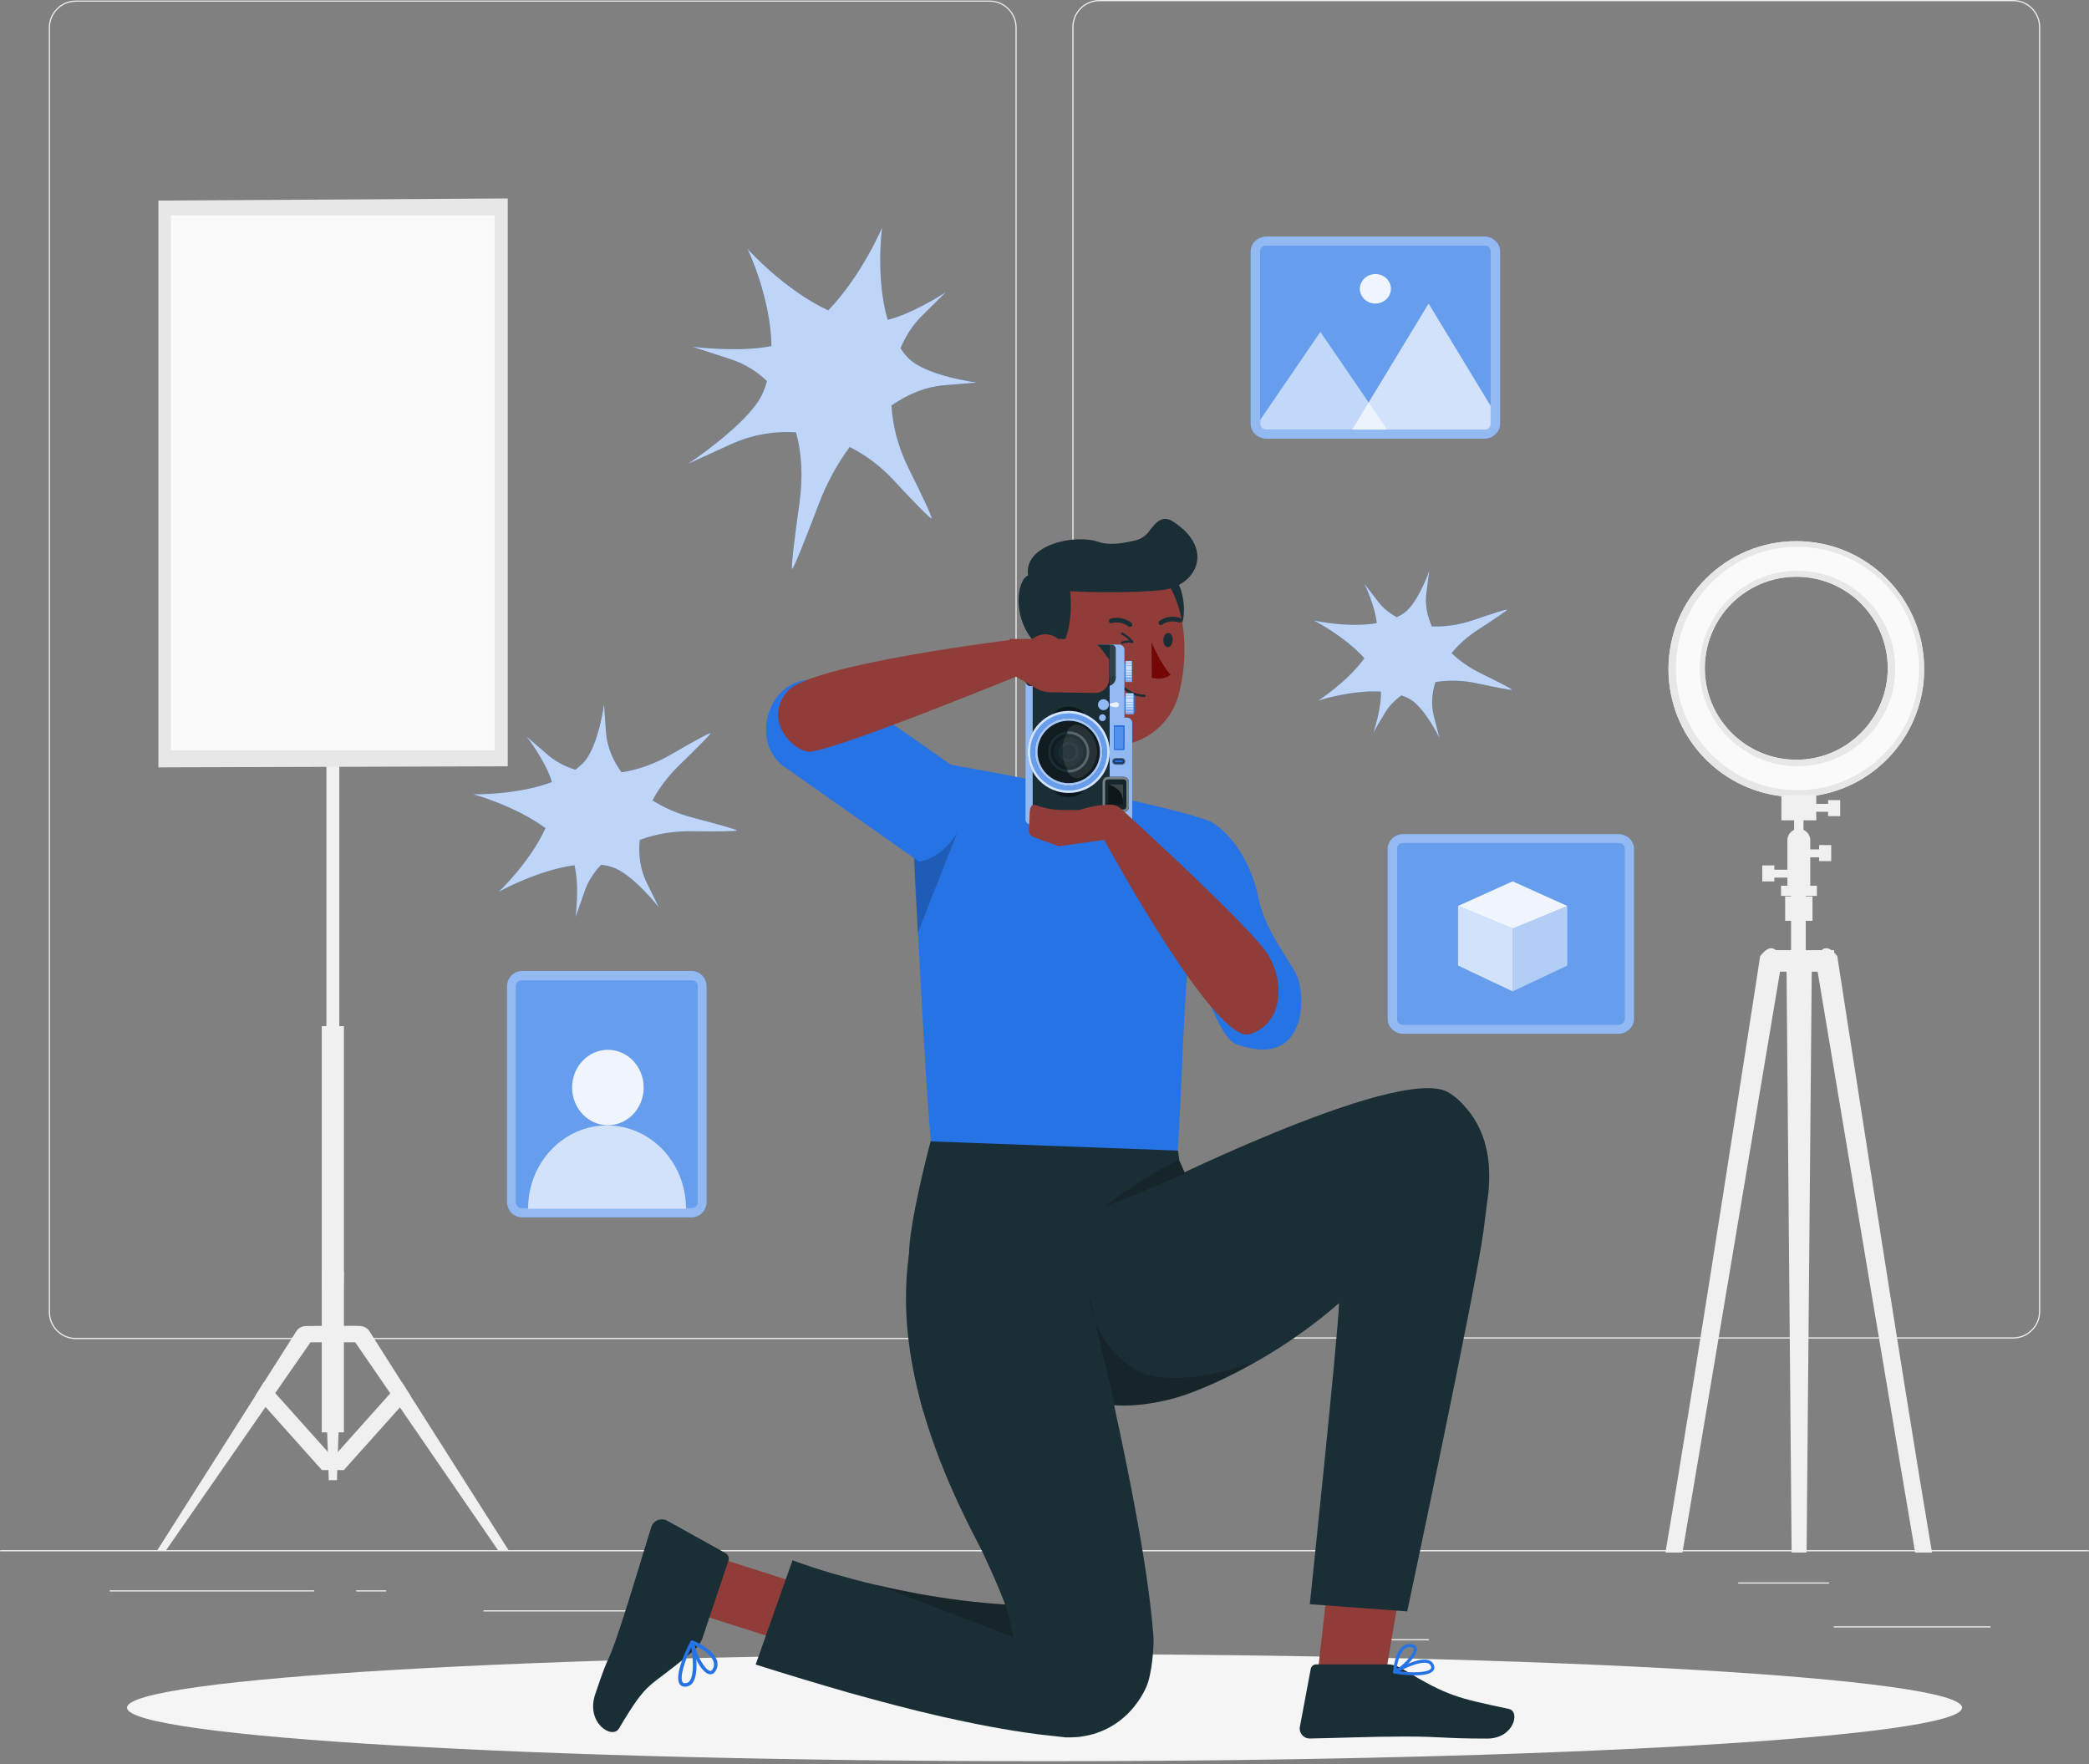 <svg width="296" height="250" viewBox="0 0 296 250" fill="none" xmlns="http://www.w3.org/2000/svg">
<rect x="0" y="0" width="296" height="250" fill="#808080" stroke="none"/>
<g clip-path="url(#clip0_1747_36040)">
<path d="M282.046 230.43H259.836V230.6H282.046V230.43Z" fill="#ECECEC"/>
<path d="M202.465 232.25H196.635V232.42H202.465V232.25Z" fill="#ECECEC"/>
<path d="M259.165 224.211H246.295V224.381H259.165V224.211Z" fill="#ECECEC"/>
<path d="M44.505 225.33H15.545V225.5H44.505V225.33Z" fill="#ECECEC"/>
<path d="M54.725 225.33H50.475V225.5H54.725V225.33Z" fill="#ECECEC"/>
<path d="M131.335 228.16H68.525V228.33H131.335V228.16Z" fill="#ECECEC"/>
<path d="M140.226 189.74H10.746C8.636 189.74 6.916 188.02 6.916 185.91V3.9C6.916 1.79 8.636 0.08 10.746 0.08H140.226C142.336 0.08 144.056 1.8 144.056 3.91V185.91C144.056 188.02 142.336 189.74 140.226 189.74ZM10.746 0.25C8.726 0.25 7.086 1.89 7.086 3.91V185.91C7.086 187.93 8.726 189.57 10.746 189.57H140.226C142.246 189.57 143.886 187.93 143.886 185.91V3.9C143.886 1.88 142.246 0.24 140.226 0.24H10.746V0.25Z" fill="#ECECEC"/>
<path d="M285.255 189.66H155.775C153.665 189.66 151.945 187.94 151.945 185.83V3.83C151.945 1.72 153.665 0 155.775 0H285.255C287.365 0 289.085 1.72 289.085 3.83V185.83C289.085 187.94 287.365 189.66 285.255 189.66ZM155.775 0.17C153.755 0.17 152.115 1.81 152.115 3.83V185.83C152.115 187.85 153.755 189.49 155.775 189.49H285.255C287.275 189.49 288.915 187.85 288.915 185.83V3.83C288.915 1.81 287.275 0.17 285.255 0.17H155.775Z" fill="#ECECEC"/>
<path d="M295.965 219.641H0.035V219.811H295.965V219.641Z" fill="#ECECEC"/>
<path d="M254.534 76.68C244.524 76.68 236.414 84.79 236.414 94.8C236.414 104.1 243.414 111.76 252.424 112.81C253.114 112.89 253.814 112.93 254.534 112.93C255.494 112.93 256.434 112.86 257.354 112.72C266.014 111.36 272.644 103.86 272.644 94.8C272.644 84.79 264.534 76.68 254.534 76.68ZM254.534 107.65C247.374 107.65 241.564 101.85 241.564 94.68C241.564 87.51 247.374 81.72 254.534 81.72C261.694 81.72 267.484 87.52 267.484 94.68C267.484 101.84 261.674 107.65 254.534 107.65Z" fill="#F5F5F5"/>
<path d="M254.534 76.68C244.524 76.68 236.414 84.79 236.414 94.8C236.414 104.1 243.414 111.76 252.424 112.81C253.114 112.89 253.814 112.93 254.534 112.93C255.494 112.93 256.434 112.86 257.354 112.72C266.014 111.36 272.644 103.86 272.644 94.8C272.644 84.79 264.534 76.68 254.534 76.68ZM254.534 107.65C247.374 107.65 241.564 101.85 241.564 94.68C241.564 87.51 247.374 81.72 254.534 81.72C261.694 81.72 267.484 87.52 267.484 94.68C267.484 101.84 261.674 107.65 254.534 107.65Z" fill="#E7E7E7"/>
<path d="M250.595 137.65H259.875V134.65H250.595V137.65Z" fill="#F0F0F0"/>
<path d="M250.595 137.65H259.875V134.65H250.595V137.65Z" fill="#F0F0F0"/>
<path d="M256.715 137.179V137.649L255.985 219.979H253.865L253.145 137.649V137.179C253.365 136.669 253.585 136.279 253.805 135.989C254.615 134.909 255.345 135.229 255.885 135.809C256.405 136.369 256.735 137.169 256.735 137.169L256.715 137.179Z" fill="#F0F0F0"/>
<path d="M273.774 219.98H271.364C269.564 209.51 259.134 147.19 257.544 137.65C257.404 136.85 257.334 136.42 257.334 136.42C257.334 136.42 257.544 135.21 258.124 134.64C258.454 134.31 258.914 134.2 259.524 134.64C259.624 134.72 259.744 134.81 259.854 134.93C260.004 135.08 260.164 135.26 260.334 135.48C260.334 135.48 269.294 193.7 273.754 219.98H273.774Z" fill="#F0F0F0"/>
<path d="M252.424 136.419C252.424 136.419 252.354 136.849 252.224 137.649C250.624 147.189 240.194 209.509 238.394 219.979H235.984C240.454 193.699 249.404 135.479 249.404 135.479C250.444 134.139 251.144 134.179 251.624 134.639C252.214 135.209 252.414 136.419 252.414 136.419H252.424Z" fill="#F0F0F0"/>
<path d="M257.765 122.01H259.475V119.74H257.765V122.01Z" fill="#F0F0F0"/>
<path d="M255.865 121.471H258.945V120.351H255.865V121.471Z" fill="#F0F0F0"/>
<path d="M251.415 122.619H249.705V124.889H251.415V122.619Z" fill="#F0F0F0"/>
<path d="M253.305 123.229H250.225V124.349H253.305V123.229Z" fill="#F0F0F0"/>
<path d="M259.034 115.639H260.744V113.369H259.034V115.639Z" fill="#F0F0F0"/>
<path d="M257.145 115.02H260.225V113.9H257.145V115.02Z" fill="#F0F0F0"/>
<path d="M253.785 145.641H255.865V120.001H253.785V145.641Z" fill="#F0F0F0"/>
<path d="M252.944 130.471H256.824V127.021H252.944V130.471Z" fill="#F0F0F0"/>
<path d="M254.215 119.74H255.545V115.6H254.215V119.74Z" fill="#F0F0F0"/>
<path d="M253.264 125.499H256.504V119.059C256.504 118.159 255.774 117.439 254.884 117.439C253.984 117.439 253.264 118.169 253.264 119.059V125.499Z" fill="#F0F0F0"/>
<path d="M252.365 126.939H257.445V125.499H252.365V126.939Z" fill="#F0F0F0"/>
<path d="M252.414 116.23H257.354V112.67H252.414V116.23Z" fill="#F0F0F0"/>
<path d="M254.695 111.96C245.185 111.96 237.455 104.23 237.455 94.721C237.455 85.21 245.185 77.481 254.695 77.481C264.205 77.481 271.935 85.21 271.935 94.721C271.935 104.23 264.205 111.96 254.695 111.96ZM254.695 80.871C247.055 80.871 240.845 87.081 240.845 94.721C240.845 102.36 247.055 108.57 254.695 108.57C262.335 108.57 268.545 102.36 268.545 94.721C268.545 87.081 262.335 80.871 254.695 80.871Z" fill="#FAFAFA"/>
<path d="M70.945 31.379H22.975V107.069H70.945V31.379Z" fill="#F5F5F5"/>
<path d="M48.734 180.209L47.744 209.729H46.584L45.594 180.209H48.734Z" fill="#F0F0F0"/>
<path d="M51.414 190.189L50.584 187.879H44.574L42.914 190.189H51.414Z" fill="#F0F0F0"/>
<path d="M58.146 197.748L56.666 199.418L48.736 208.278H48.136H48.076H46.256H46.196H45.596L46.176 207.628L46.256 207.538L47.166 206.518L48.076 205.498L48.236 205.328L48.736 204.768L55.296 197.428L56.736 195.818H56.926L58.146 197.748Z" fill="#F0F0F0"/>
<path d="M36.185 197.748L37.626 199.358L45.596 208.278H48.736V208.268L48.156 207.618L48.075 207.538L47.166 206.518L46.255 205.498L46.105 205.328L45.596 204.758L38.995 197.388L37.596 195.818H37.406L36.185 197.748Z" fill="#F0F0F0"/>
<path d="M48.074 202.948L48.074 80.398H46.254L46.254 202.948H48.074Z" fill="#F0F0F0"/>
<path opacity="0.2" d="M48.074 87.828H46.254V202.948H48.074V87.828Z" fill="#F0F0F0"/>
<path d="M22.225 219.719H23.485L37.625 199.359L38.995 197.389L43.985 190.199L45.595 187.889H43.365C42.795 187.889 42.275 188.169 41.975 188.649L37.415 195.829L36.195 197.759L22.245 219.729L22.225 219.719Z" fill="#F0F0F0"/>
<path d="M72.104 219.719L52.364 188.649C52.064 188.169 51.534 187.879 50.974 187.879H48.744L70.614 219.719H72.104Z" fill="#F0F0F0"/>
<path d="M44.455 87.818H49.875V80.388H44.455V87.818Z" fill="#F0F0F0"/>
<path opacity="0.3" d="M44.455 87.818H49.875V80.388H44.455V87.818Z" fill="#F0F0F0"/>
<path d="M45.594 202.949H48.734L48.734 145.389H45.594L45.594 202.949Z" fill="#F0F0F0"/>
<path d="M71.945 108.579L22.445 108.729V28.419L71.945 28.119V108.579Z" fill="#E7E7E7"/>
<path d="M70.075 30.52H24.215V106.33H70.075V30.52Z" fill="#FAFAFA"/>
<path d="M148.006 249.549C219.809 249.549 278.016 246.151 278.016 241.959C278.016 237.767 219.809 234.369 148.006 234.369C76.204 234.369 17.996 237.767 17.996 241.959C17.996 246.151 76.204 249.549 148.006 249.549Z" fill="#F5F5F5"/>
<path d="M149.264 94.891C149.374 100.041 148.754 109.011 144.674 111.761C146.784 114.821 149.644 118.161 155.294 118.961C159.614 119.581 160.904 115.971 160.234 114.151C154.884 111.901 155.754 108.301 157.404 104.581L149.274 94.881L149.264 94.891Z" fill="#903C38"/>
<path opacity="0.2" d="M152.574 98.85L157.384 104.59C156.994 105.47 156.644 106.37 156.424 107.26C154.344 106.6 151.824 103.79 151.984 101.52C152.064 100.39 152.294 99.33 152.574 98.85Z" fill="black"/>
<path d="M167.194 83.2C168.224 85.8 168.164 91.3 164.324 89.79C160.474 88.29 165.424 78.73 167.194 83.2Z" fill="#1A2E35"/>
<path d="M148.294 88.201C148.384 95.071 148.094 99.091 151.394 102.741C156.354 108.231 164.984 105.411 166.944 98.641C168.714 92.541 168.264 82.331 161.674 79.351C155.184 76.411 148.204 81.331 148.294 88.201Z" fill="#903C38"/>
<path d="M164.615 83.61C169.385 83.13 172.325 77.87 166.235 73.91C164.645 72.87 163.705 74.1 162.775 75.34C162.325 75.93 161.695 76.36 160.975 76.54C159.615 76.89 157.275 77.35 155.715 76.8C152.195 75.57 144.985 77.26 145.675 81.53C143.755 82.3 143.055 90.03 149.355 93.03C152.475 90.13 151.625 83.77 151.625 83.77C154.605 83.92 160.295 84.05 164.615 83.61Z" fill="#1A2E35"/>
<path d="M145.374 93.779C145.834 95.569 147.084 96.969 148.414 97.709C150.404 98.819 151.964 97.159 151.874 94.989C151.794 93.039 150.654 90.109 148.434 89.889C146.244 89.669 144.854 91.729 145.384 93.779H145.374Z" fill="#903C38"/>
<path d="M164.844 90.66C164.814 91.22 165.094 91.68 165.454 91.7C165.824 91.71 166.134 91.27 166.164 90.72C166.194 90.16 165.914 89.7 165.554 89.68C165.184 89.67 164.874 90.11 164.844 90.66Z" fill="#1A2E35"/>
<path d="M160.475 91.12C160.475 91.12 160.555 91.09 160.585 91.05C160.625 90.99 160.615 90.91 160.575 90.86C160.155 90.36 159.645 89.94 159.075 89.62C158.995 89.58 158.895 89.6 158.855 89.68C158.815 89.76 158.835 89.86 158.915 89.9C159.325 90.13 159.695 90.41 160.025 90.74C159.685 90.73 159.335 90.78 158.935 90.91C158.855 90.94 158.805 91.03 158.835 91.11C158.865 91.2 158.955 91.24 159.035 91.21C159.555 91.04 159.985 91.01 160.405 91.11C160.425 91.11 160.455 91.11 160.475 91.11V91.12Z" fill="#1A2E35"/>
<path d="M163.164 91C163.164 91 164.454 94.09 165.864 95.59C164.884 96.47 163.204 96.05 163.204 96.05L163.164 90.99V91Z" fill="#740606"/>
<path d="M161.434 98.68C161.664 98.721 161.904 98.751 162.164 98.76C162.254 98.76 162.334 98.691 162.334 98.6C162.334 98.51 162.264 98.43 162.174 98.43C159.714 98.331 158.654 96.581 158.644 96.561C158.594 96.481 158.494 96.46 158.424 96.501C158.344 96.55 158.324 96.65 158.364 96.731C158.404 96.8 159.324 98.311 161.434 98.68Z" fill="#1A2E35"/>
<path d="M157.214 88.2C157.294 88.28 157.414 88.32 157.534 88.29C158.964 87.93 159.864 88.74 159.874 88.74C160.004 88.86 160.214 88.85 160.344 88.72C160.464 88.59 160.454 88.38 160.324 88.26C160.274 88.22 159.144 87.21 157.374 87.65C157.194 87.69 157.094 87.87 157.134 88.05C157.144 88.11 157.174 88.16 157.214 88.19V88.2Z" fill="#1A2E35"/>
<path d="M167.325 88.141C167.325 88.141 167.415 88.051 167.435 87.981C167.495 87.811 167.395 87.621 167.225 87.561C165.505 87.001 164.335 87.951 164.275 87.991C164.135 88.101 164.115 88.311 164.225 88.451C164.335 88.591 164.545 88.611 164.685 88.501C164.735 88.461 165.645 87.741 167.025 88.181C167.135 88.221 167.245 88.191 167.325 88.121V88.141Z" fill="#1A2E35"/>
<path d="M170.155 115.921C164.285 114.041 150.425 111.171 134.415 108.301C134.415 108.381 131.515 109.881 131.515 109.961C131.515 110.041 131.515 109.881 131.515 109.961C128.405 112.621 127.085 117.241 129.495 120.541C129.495 120.541 131.575 163.971 132.265 163.971C132.955 163.971 150.515 172.521 166.455 165.591C167.085 165.321 167.335 151.321 168.025 140.571C168.905 126.941 170.145 115.921 170.145 115.921H170.155Z" fill="#2673E5"/>
<path opacity="0.2" d="M129.314 118.34L130.034 132.2L136.724 115.23C136.724 115.23 133.854 120.49 129.314 118.34Z" fill="black"/>
<path d="M110.835 108.43L130.235 122.09C130.235 122.09 135.045 121.68 137.375 114.11L138.095 110.77C138.095 110.77 119.265 97.2 117.025 96.59C109.405 94.51 105.905 104.43 110.835 108.43Z" fill="#2673E5"/>
<path d="M159.834 94.041H159.064V96.231H159.834V94.041Z" fill="#2673E5"/>
<path d="M159.585 98.74H158.975V100.67H159.585V98.74Z" fill="#2673E5"/>
<path d="M160.564 101.131V98.291L160.834 98.531V100.891L160.564 101.131Z" fill="#2673E5"/>
<path d="M160.625 98.211H159.465V101.201H160.625V98.211Z" fill="#2673E5"/>
<path opacity="0.4" d="M160.625 98.211H159.465V101.201H160.625V98.211Z" fill="white"/>
<path opacity="0.6" d="M160.565 98.941H159.525V99.501H160.565V98.941Z" fill="white"/>
<path opacity="0.6" d="M160.565 99.57H159.525V99.85H160.565V99.57Z" fill="white"/>
<path opacity="0.6" d="M160.565 99.961H159.525V100.201H160.565V99.961Z" fill="white"/>
<path opacity="0.6" d="M160.565 100.35H159.525V100.51H160.565V100.35Z" fill="white"/>
<path opacity="0.6" d="M160.565 100.82H159.525V100.9H160.565V100.82Z" fill="white"/>
<path opacity="0.6" d="M160.565 98.57H159.525V98.85H160.565V98.57Z" fill="white"/>
<path opacity="0.6" d="M160.565 98.272H159.525V98.472H160.565V98.272Z" fill="white"/>
<path d="M160.395 93.641H159.465V96.631H160.395V93.641Z" fill="#2673E5"/>
<path opacity="0.4" d="M160.395 93.641H159.465V96.631H160.395V93.641Z" fill="white"/>
<path opacity="0.6" d="M160.354 94.371H159.514V94.931H160.354V94.371Z" fill="white"/>
<path opacity="0.6" d="M160.354 95H159.514V95.28H160.354V95Z" fill="white"/>
<path opacity="0.6" d="M160.354 95.391H159.514V95.631H160.354V95.391Z" fill="white"/>
<path opacity="0.6" d="M160.354 95.781H159.514V95.941H160.354V95.781Z" fill="white"/>
<path opacity="0.6" d="M160.354 96.25H159.514V96.33H160.354V96.25Z" fill="white"/>
<path opacity="0.6" d="M160.354 94H159.514V94.28H160.354V94Z" fill="white"/>
<path opacity="0.6" d="M160.354 93.701H159.514V93.901H160.354V93.701Z" fill="white"/>
<path d="M160.424 116.09V102.42C160.424 102.01 160.094 101.68 159.684 101.68H159.324V92.07C159.324 91.66 158.994 91.33 158.584 91.33H157.234V99.71C157.474 99.56 158.024 99.46 158.184 99.46C158.394 99.46 158.574 99.63 158.574 99.85C158.574 100.07 158.404 100.23 158.184 100.23C158.014 100.23 157.464 100.13 157.234 99.98V110.25H159.214C159.524 110.25 159.784 110.5 159.784 110.82V114.31C159.784 114.62 159.534 114.88 159.214 114.88H157.234V116.82H159.684C160.094 116.82 160.424 116.49 160.424 116.08V116.09ZM157.824 106.26V102.78H159.324V106.26H157.824ZM158.074 108.17C157.914 108.17 157.784 108.04 157.784 107.88C157.784 107.72 157.914 107.59 158.074 107.59H158.994C159.154 107.59 159.284 107.72 159.284 107.88C159.284 107.96 159.254 108.03 159.194 108.09C159.144 108.14 159.064 108.18 158.984 108.18H158.064L158.074 108.17Z" fill="#2673E5"/>
<g opacity="0.5">
<path d="M160.424 116.09V102.42C160.424 102.01 160.094 101.68 159.684 101.68H159.324V92.07C159.324 91.66 158.994 91.33 158.584 91.33H157.234V99.71C157.474 99.56 158.024 99.46 158.184 99.46C158.394 99.46 158.574 99.63 158.574 99.85C158.574 100.07 158.404 100.23 158.184 100.23C158.014 100.23 157.464 100.13 157.234 99.98V110.25H159.214C159.524 110.25 159.784 110.5 159.784 110.82V114.31C159.784 114.62 159.534 114.88 159.214 114.88H157.234V116.82H159.684C160.094 116.82 160.424 116.49 160.424 116.08V116.09ZM157.824 106.26V102.78H159.324V106.26H157.824ZM158.074 108.17C157.914 108.17 157.784 108.04 157.784 107.88C157.784 107.72 157.914 107.59 158.074 107.59H158.994C159.154 107.59 159.284 107.72 159.284 107.88C159.284 107.96 159.254 108.03 159.194 108.09C159.144 108.14 159.064 108.18 158.984 108.18H158.064L158.074 108.17Z" fill="white"/>
</g>
<path d="M159.324 102.779H157.824V106.259H159.324V102.779Z" fill="#2673E5"/>
<g opacity="0.2">
<path d="M159.145 102.99H157.945V106.09H159.145V102.99Z" fill="white"/>
</g>
<path d="M158.064 107.58H158.984C159.144 107.58 159.274 107.71 159.274 107.87C159.274 107.95 159.244 108.02 159.184 108.08C159.134 108.13 159.054 108.17 158.974 108.17H158.054C157.894 108.17 157.764 108.04 157.764 107.88C157.764 107.72 157.894 107.59 158.054 107.59L158.064 107.58Z" fill="#3E4E69"/>
<path d="M157.234 116.83H146.054C145.644 116.83 145.314 116.5 145.314 116.09V92.28C145.314 91.76 145.734 91.34 146.254 91.34H157.234V99.72C157.474 99.57 158.024 99.47 158.184 99.47C158.394 99.47 158.574 99.64 158.574 99.86C158.574 100.08 158.404 100.24 158.184 100.24C158.014 100.24 157.464 100.14 157.234 99.99V110.26H159.214C159.524 110.26 159.784 110.51 159.784 110.83V114.32C159.784 114.63 159.534 114.89 159.214 114.89H157.234V116.83Z" fill="#2673E5"/>
<g opacity="0.5">
<path d="M157.234 116.83H146.054C145.644 116.83 145.314 116.5 145.314 116.09V92.28C145.314 91.76 145.734 91.34 146.254 91.34H157.234V99.72C157.474 99.57 158.024 99.47 158.184 99.47C158.394 99.47 158.574 99.64 158.574 99.86C158.574 100.08 158.404 100.24 158.184 100.24C158.014 100.24 157.464 100.14 157.234 99.99V110.26H159.214C159.524 110.26 159.784 110.51 159.784 110.83V114.32C159.784 114.63 159.534 114.89 159.214 114.89H157.234V116.83Z" fill="white"/>
</g>
<g opacity="0.8">
<path d="M158.185 100.241C158.015 100.241 157.465 100.141 157.235 99.991C157.165 99.951 157.125 99.901 157.125 99.861C157.125 99.821 157.165 99.771 157.235 99.721C157.475 99.571 158.025 99.471 158.185 99.471C158.395 99.471 158.575 99.641 158.575 99.861C158.575 100.081 158.405 100.241 158.185 100.241Z" fill="white"/>
</g>
<path d="M157.234 91.33H146.324V116.82H157.234V91.33Z" fill="#1A2E35"/>
<path d="M157.225 95.98V91.33H157.465C157.815 91.33 158.095 91.61 158.095 91.96V95.98H157.225Z" fill="#1A2E35"/>
<path d="M157.234 97.2H146.044C145.634 97.2 145.314 96.87 145.314 96.47V95.83H158.094V96.02C158.094 96.56 157.734 97.02 157.234 97.16V97.21V97.2Z" fill="#1A2E35"/>
<path d="M146.324 95.83H145.314V92.28C145.314 91.76 145.734 91.34 146.254 91.34H146.314V95.83H146.324Z" fill="#1A2E35"/>
<path opacity="0.2" d="M146.324 97.25H146.044C145.644 97.25 145.314 96.92 145.314 96.52V92.28C145.314 91.76 145.734 91.34 146.254 91.34H146.314V97.25H146.324Z" fill="black"/>
<path opacity="0.2" d="M157.234 95.83H146.324V97.21H157.234V95.83Z" fill="black"/>
<g opacity="0.2">
<path d="M157.234 97.16V95.83H158.094V96.02C158.094 96.56 157.734 97.02 157.234 97.16Z" fill="black"/>
</g>
<path d="M159.204 110.26H156.974C156.66 110.26 156.404 110.515 156.404 110.83V114.31C156.404 114.625 156.66 114.88 156.974 114.88H159.204C159.519 114.88 159.774 114.625 159.774 114.31V110.83C159.774 110.515 159.519 110.26 159.204 110.26Z" fill="#1A2E35"/>
<g opacity="0.2">
<path d="M159.204 110.26H156.974C156.66 110.26 156.404 110.515 156.404 110.83V114.31C156.404 114.625 156.66 114.88 156.974 114.88H159.204C159.519 114.88 159.774 114.625 159.774 114.31V110.83C159.774 110.515 159.519 110.26 159.204 110.26Z" fill="black"/>
</g>
<path d="M159.115 113.991V111.141H157.065V113.991H159.115Z" fill="#1A2E35"/>
<g opacity="0.5">
<path d="M159.115 113.991V111.141H157.065V113.991H159.115Z" fill="black"/>
</g>
<path d="M156.354 100.62C155.924 100.62 155.584 100.28 155.584 99.85C155.584 99.42 155.924 99.08 156.354 99.08C156.784 99.08 157.124 99.42 157.124 99.85C157.124 100.28 156.784 100.62 156.354 100.62Z" fill="#2673E5"/>
<g opacity="0.5">
<path d="M156.354 100.62C155.924 100.62 155.584 100.28 155.584 99.85C155.584 99.42 155.924 99.08 156.354 99.08C156.784 99.08 157.124 99.42 157.124 99.85C157.124 100.28 156.784 100.62 156.354 100.62Z" fill="white"/>
</g>
<path d="M156.214 102.171C155.944 102.171 155.734 101.951 155.734 101.691C155.734 101.431 155.954 101.211 156.214 101.211C156.474 101.211 156.694 101.431 156.694 101.691C156.694 101.951 156.474 102.171 156.214 102.171Z" fill="#2673E5"/>
<g opacity="0.5">
<path d="M156.214 102.171C155.944 102.171 155.734 101.951 155.734 101.691C155.734 101.431 155.954 101.211 156.214 101.211C156.474 101.211 156.694 101.431 156.694 101.691C156.694 101.951 156.474 102.171 156.214 102.171Z" fill="white"/>
</g>
<path d="M158.985 108.17H158.065C157.905 108.17 157.775 108.04 157.775 107.88C157.775 107.72 157.905 107.59 158.065 107.59H158.985C159.145 107.59 159.275 107.72 159.275 107.88C159.275 107.96 159.245 108.03 159.185 108.09C159.135 108.14 159.055 108.18 158.975 108.18L158.985 108.17Z" fill="#2673E5"/>
<g opacity="0.5">
<path d="M148.914 101.459C149.464 100.649 150.384 100.119 151.434 100.119C152.484 100.119 153.404 100.649 153.954 101.459H148.924H148.914Z" fill="black"/>
</g>
<path opacity="0.5" d="M148.914 111.609C149.464 112.419 150.384 112.949 151.434 112.949C152.484 112.949 153.404 112.419 153.954 111.609H148.924H148.914Z" fill="black"/>
<path d="M157.065 106.54C157.065 109.65 154.545 112.18 151.425 112.18C148.305 112.18 145.785 109.66 145.785 106.54C145.785 103.42 148.305 100.9 151.425 100.9C154.545 100.9 157.065 103.42 157.065 106.54ZM151.425 111.15C153.965 111.15 156.035 109.09 156.035 106.54C156.035 103.99 153.975 101.93 151.425 101.93C148.875 101.93 146.815 103.99 146.815 106.54C146.815 109.09 148.875 111.15 151.425 111.15Z" fill="#2673E5"/>
<g opacity="0.3">
<path d="M157.065 106.54C157.065 109.65 154.545 112.18 151.425 112.18C148.305 112.18 145.785 109.66 145.785 106.54C145.785 103.42 148.305 100.9 151.425 100.9C154.545 100.9 157.065 103.42 157.065 106.54ZM151.425 111.15C153.965 111.15 156.035 109.09 156.035 106.54C156.035 103.99 153.975 101.93 151.425 101.93C148.875 101.93 146.815 103.99 146.815 106.54C146.815 109.09 148.875 111.15 151.425 111.15Z" fill="white"/>
</g>
<g opacity="0.4">
<path d="M156.034 106.54C156.034 109.08 153.974 111.15 151.424 111.15C148.874 111.15 146.814 109.09 146.814 106.54C146.814 103.99 148.874 101.93 151.424 101.93C153.974 101.93 156.034 103.99 156.034 106.54ZM151.424 108.63C152.574 108.63 153.514 107.69 153.514 106.54C153.514 105.39 152.574 104.45 151.424 104.45C150.274 104.45 149.334 105.39 149.334 106.54C149.334 107.69 150.274 108.63 151.424 108.63Z" fill="black"/>
</g>
<g opacity="0.2">
<path d="M153.526 106.541C153.526 107.691 152.586 108.631 151.436 108.631C150.286 108.631 149.346 107.691 149.346 106.541C149.346 105.391 150.286 104.451 151.436 104.451C152.586 104.451 153.526 105.391 153.526 106.541Z" fill="black"/>
</g>
<path d="M156.234 114.31V110.82C156.234 110.41 156.564 110.08 156.974 110.08H159.214C159.624 110.08 159.954 110.41 159.954 110.82V114.31C159.954 114.72 159.624 115.05 159.214 115.05H156.974C156.564 115.05 156.234 114.72 156.234 114.31ZM159.604 110.82C159.604 110.6 159.424 110.43 159.214 110.43H156.974C156.764 110.43 156.584 110.61 156.584 110.82V114.31C156.584 114.53 156.764 114.7 156.974 114.7H159.214C159.434 114.7 159.604 114.52 159.604 114.31V110.82Z" fill="#1A2E35"/>
<path d="M156.234 114.31V110.82C156.234 110.41 156.564 110.08 156.974 110.08H159.214C159.624 110.08 159.954 110.41 159.954 110.82V114.31C159.954 114.72 159.624 115.05 159.214 115.05H156.974C156.564 115.05 156.234 114.72 156.234 114.31ZM159.604 110.82C159.604 110.6 159.424 110.43 159.214 110.43H156.974C156.764 110.43 156.584 110.61 156.584 110.82V114.31C156.584 114.53 156.764 114.7 156.974 114.7H159.214C159.434 114.7 159.604 114.52 159.604 114.31V110.82Z" fill="#1A2E35"/>
<g opacity="0.4">
<path d="M156.234 114.31V110.82C156.234 110.41 156.564 110.08 156.974 110.08H159.214C159.624 110.08 159.954 110.41 159.954 110.82V114.31C159.954 114.72 159.624 115.05 159.214 115.05H156.974C156.564 115.05 156.234 114.72 156.234 114.31ZM159.604 110.82C159.604 110.6 159.424 110.43 159.214 110.43H156.974C156.764 110.43 156.584 110.61 156.584 110.82V114.31C156.584 114.53 156.764 114.7 156.974 114.7H159.214C159.434 114.7 159.604 114.52 159.604 114.31V110.82Z" fill="white"/>
</g>
<g opacity="0.5">
<path d="M157.596 107.88C157.596 107.62 157.806 107.41 158.066 107.41H158.986C159.246 107.41 159.456 107.62 159.456 107.88C159.456 108.14 159.246 108.35 158.986 108.35H158.066C157.806 108.35 157.596 108.14 157.596 107.88ZM159.096 107.88C159.096 107.82 159.046 107.76 158.976 107.76H158.056C157.996 107.76 157.936 107.81 157.936 107.88C157.936 107.95 157.986 108 158.056 108H158.976C159.036 108 159.096 107.95 159.096 107.88Z" fill="black"/>
</g>
<path d="M145.615 106.54C145.615 103.33 148.225 100.73 151.425 100.73C154.625 100.73 157.235 103.34 157.235 106.54C157.235 109.74 154.625 112.35 151.425 112.35C148.225 112.35 145.615 109.74 145.615 106.54ZM156.885 106.54C156.885 103.53 154.435 101.08 151.425 101.08C148.415 101.08 145.965 103.53 145.965 106.54C145.965 109.55 148.415 112 151.425 112C154.435 112 156.885 109.55 156.885 106.54Z" fill="#2673E5"/>
<g opacity="0.8">
<path d="M145.615 106.54C145.615 103.33 148.225 100.73 151.425 100.73C154.625 100.73 157.235 103.34 157.235 106.54C157.235 109.74 154.625 112.35 151.425 112.35C148.225 112.35 145.615 109.74 145.615 106.54ZM156.885 106.54C156.885 103.53 154.435 101.08 151.425 101.08C148.415 101.08 145.965 103.53 145.965 106.54C145.965 109.55 148.415 112 151.425 112C154.435 112 156.885 109.55 156.885 106.54Z" fill="white"/>
</g>
<path d="M146.645 106.54C146.645 103.9 148.795 101.76 151.425 101.76C154.055 101.76 156.205 103.91 156.205 106.54C156.205 109.17 154.055 111.32 151.425 111.32C148.795 111.32 146.645 109.17 146.645 106.54ZM155.865 106.54C155.865 104.1 153.875 102.11 151.435 102.11C148.995 102.11 147.005 104.1 147.005 106.54C147.005 108.98 148.995 110.97 151.435 110.97C153.875 110.97 155.865 108.98 155.865 106.54Z" fill="#1A2E35"/>
<path d="M150.025 106.541C150.025 105.771 150.655 105.141 151.425 105.141C152.195 105.141 152.825 105.771 152.825 106.541C152.825 107.311 152.195 107.941 151.425 107.941C150.655 107.941 150.025 107.311 150.025 106.541ZM152.475 106.541C152.475 105.961 152.005 105.491 151.425 105.491C150.845 105.491 150.375 105.961 150.375 106.541C150.375 107.121 150.845 107.591 151.425 107.591C152.005 107.591 152.475 107.121 152.475 106.541Z" fill="#1A2E35"/>
<path d="M148.525 106.541C148.525 104.941 149.825 103.631 151.435 103.631C153.045 103.631 154.345 104.931 154.345 106.541C154.345 108.151 153.045 109.451 151.435 109.451C149.825 109.451 148.525 108.151 148.525 106.541ZM153.985 106.541C153.985 105.131 152.845 103.991 151.435 103.991C150.025 103.991 148.885 105.131 148.885 106.541C148.885 107.951 150.025 109.091 151.435 109.091C152.845 109.091 153.985 107.951 153.985 106.541Z" fill="#1A2E35"/>
<g opacity="0.2">
<path d="M151.256 109.271C151.256 109.171 151.336 109.091 151.436 109.091C152.846 109.091 153.986 107.951 153.986 106.541C153.986 105.131 152.846 103.991 151.436 103.991C151.336 103.991 151.256 103.911 151.256 103.811C151.256 103.711 151.336 103.631 151.436 103.631C153.036 103.631 154.346 104.931 154.346 106.541C154.346 108.151 153.046 109.451 151.436 109.451C151.336 109.451 151.256 109.371 151.256 109.271Z" fill="white"/>
</g>
<path opacity="0.2" d="M159.124 111.15H157.074C157.074 111.15 158.864 111.62 159.054 113.03C159.194 114.11 159.124 111.15 159.124 111.15Z" fill="white"/>
<path d="M146.645 106.54C146.645 103.9 148.795 101.76 151.425 101.76C154.055 101.76 156.205 103.91 156.205 106.54C156.205 109.17 154.055 111.32 151.425 111.32C148.795 111.32 146.645 109.17 146.645 106.54ZM155.865 106.54C155.865 104.1 153.875 102.11 151.435 102.11C148.995 102.11 147.005 104.1 147.005 106.54C147.005 108.98 148.995 110.97 151.435 110.97C153.875 110.97 155.865 108.98 155.865 106.54Z" fill="#2673E5"/>
<g opacity="0.6">
<path d="M146.645 106.54C146.645 103.9 148.795 101.76 151.425 101.76C154.055 101.76 156.205 103.91 156.205 106.54C156.205 109.17 154.055 111.32 151.425 111.32C148.795 111.32 146.645 109.17 146.645 106.54ZM155.865 106.54C155.865 104.1 153.875 102.11 151.435 102.11C148.995 102.11 147.005 104.1 147.005 106.54C147.005 108.98 148.995 110.97 151.435 110.97C153.875 110.97 155.865 108.98 155.865 106.54Z" fill="white"/>
</g>
<g opacity="0.1">
<path d="M158.104 92.16V95.831H157.254V91.311C157.724 91.311 158.104 91.691 158.104 92.15V92.16Z" fill="white"/>
</g>
<path opacity="0.1" d="M157.234 97.16V95.83H158.094V96.02C158.094 96.56 157.734 97.02 157.234 97.16Z" fill="white"/>
<path opacity="0.1" d="M151.164 108.96C150.364 107.42 150.334 105.6 151.074 104.03C151.134 103.9 151.174 103.83 151.174 103.83V103.81C151.334 102.87 152.404 102.41 153.244 102.86C154.574 103.56 155.474 104.97 155.444 106.58C155.414 108.06 154.604 109.35 153.414 110.05C153.254 110.14 153.084 110.22 152.894 110.25C152.104 110.36 151.304 109.83 151.154 108.97L151.164 108.96Z" fill="white"/>
<path d="M143.074 90.529H153.204C154.334 90.529 155.404 91.07 156.074 91.98L157.164 93.45V96.21C157.164 97.32 156.254 98.21 155.144 98.189L148.814 98.09C148.124 98.079 147.454 97.889 146.854 97.549L143.074 95.37V90.519V90.529Z" fill="#903C38"/>
<path d="M143.785 90.6C143.785 90.6 114.825 94.09 111.555 97.97C108.285 101.85 111.905 106.07 114.465 106.5C117.015 106.93 145.245 95.36 145.245 95.36L143.785 90.6Z" fill="#903C38"/>
<path d="M170.155 115.92L167.535 129.7C167.535 129.7 171.675 146.68 175.165 147.95C184.635 151.42 185.095 142.17 183.945 138.71C183.225 136.56 179.315 132.22 178.315 127.23C177.085 121.07 173.385 117.14 171.155 116.24L170.155 115.91V115.92Z" fill="#2673E5"/>
<path d="M177.044 146.54C172.284 147.88 157.474 120.86 156.454 119L149.994 119.91L146.334 118.56C145.994 118.39 145.774 118.03 145.794 117.65L145.904 115.2C145.934 114.34 146.194 113.83 146.814 114.1C148.064 114.55 149.384 114.78 150.704 114.78H152.944C154.384 114.28 155.884 114.02 157.394 114.02C157.924 114.02 158.444 114.23 158.834 114.59C162.024 117.5 177.014 131.28 179.484 134.99C182.264 139.15 181.704 145.22 177.024 146.54H177.044Z" fill="#903C38"/>
<path d="M188.505 221.291L186.475 239.151H196.015L198.865 222.311L188.505 221.291Z" fill="#903C38"/>
<path d="M196.596 235.83H186.496C186.116 235.83 185.796 236.09 185.726 236.46L184.186 244.68C184.026 245.53 184.706 246.34 185.576 246.33C189.216 246.27 194.476 246.05 199.056 246.05C204.416 246.05 204.436 246.34 210.716 246.34C214.516 246.34 215.436 242.5 213.826 242.15C206.536 240.57 205.226 240.4 198.836 236.54C198.146 236.12 197.376 235.82 196.586 235.82L196.596 235.83Z" fill="#1A2E35"/>
<path d="M200.426 237.381C201.616 237.381 202.756 237.221 203.116 236.681C203.246 236.491 203.336 236.181 203.066 235.721C202.916 235.471 202.676 235.291 202.356 235.211C200.806 234.791 197.636 236.631 197.496 236.711C197.416 236.761 197.376 236.851 197.396 236.941C197.416 237.031 197.486 237.101 197.576 237.121C198.166 237.241 199.316 237.381 200.426 237.381ZM201.826 235.591C201.976 235.591 202.126 235.611 202.256 235.641C202.456 235.691 202.606 235.801 202.696 235.951C202.856 236.221 202.806 236.361 202.756 236.431C202.346 237.031 200.006 237.041 198.276 236.801C199.116 236.361 200.746 235.591 201.826 235.591Z" fill="#2673E5"/>
<path d="M197.626 237.121C197.626 237.121 197.686 237.121 197.716 237.101C198.816 236.601 200.956 234.601 200.746 233.551C200.696 233.301 200.516 233.001 199.906 232.941C199.456 232.901 199.056 233.021 198.706 233.321C197.566 234.291 197.406 236.781 197.396 236.881C197.396 236.961 197.426 237.031 197.496 237.081C197.536 237.111 197.576 237.121 197.626 237.121ZM199.756 233.371C199.756 233.371 199.846 233.371 199.886 233.371C200.286 233.411 200.316 233.571 200.326 233.621C200.446 234.251 199.006 235.821 197.886 236.501C197.976 235.771 198.256 234.281 199.006 233.651C199.236 233.461 199.476 233.361 199.756 233.361V233.371Z" fill="#2673E5"/>
<path d="M174.305 180.681L161.635 198.541L157.855 198.981L157.495 199.021L153.185 199.521L141.435 191.151L130.845 199.991C128.995 194.191 128.435 180.381 128.915 175.941C129.515 170.441 131.865 161.721 131.865 161.721L166.915 163.031L167.105 164.421L167.915 166.261L174.295 180.681H174.305Z" fill="#1A2E35"/>
<path d="M210.994 165.601C210.944 164.621 210.824 163.511 210.454 162.131L210.304 161.601L210.104 161.031C209.974 160.671 209.794 160.241 209.604 159.831C209.184 158.981 208.684 158.091 207.904 157.181C207.144 156.271 206.234 155.331 205.114 154.721C197.884 150.821 161.234 169.281 161.234 169.281C159.324 170.121 157.394 170.921 155.424 171.701C158.064 175.341 159.424 179.681 159.424 184.051C159.424 186.571 158.974 189.101 158.054 191.531L157.874 192.001L156.784 194.881L155.314 198.741C155.314 198.741 156.174 199.011 157.784 199.111C159.674 199.241 162.574 199.151 166.304 198.141C169.294 197.331 173.834 195.381 178.664 192.561C182.364 190.401 186.244 187.711 189.734 184.641C189.634 188.941 185.594 227.301 185.594 227.301L199.394 228.321C199.394 228.321 209.164 182.391 210.204 174.411L210.584 171.421L210.774 169.921L210.874 169.181C210.884 169.051 210.904 168.961 210.924 168.781L210.964 168.211C211.014 167.421 211.034 166.581 210.984 165.611L210.994 165.601Z" fill="#1A2E35"/>
<path opacity="0.2" d="M167.915 166.26C164.985 167.54 155.595 171.61 157.075 170.52C162.475 166.54 165.635 164.99 167.095 164.42L167.905 166.26H167.915Z" fill="black"/>
<path d="M96.907 219.179L94.344 227.221L125.918 237.285L128.482 229.244L96.907 219.179Z" fill="#903C38"/>
<path d="M99.584 231.961L103.214 221.121C103.354 220.711 103.184 220.281 102.814 220.071L94.544 215.471C93.684 214.991 92.574 215.431 92.284 216.371C91.044 220.301 89.384 226.021 87.744 230.931C85.824 236.681 86.594 233.331 84.334 240.071C82.974 244.141 86.764 246.511 87.704 244.911C92.024 237.661 91.584 239.581 98.014 234.111C98.714 233.521 99.314 232.811 99.594 231.951L99.584 231.961Z" fill="#1A2E35"/>
<path d="M96.555 235.521C96.125 236.791 95.895 238.081 96.335 238.661C96.485 238.861 96.795 239.081 97.385 238.951C97.715 238.881 97.985 238.681 98.195 238.371C99.205 236.851 98.365 232.791 98.325 232.621C98.305 232.521 98.225 232.451 98.115 232.431C98.015 232.421 97.905 232.471 97.855 232.561C97.515 233.161 96.955 234.331 96.555 235.521ZM97.975 237.671C97.915 237.841 97.855 237.981 97.765 238.111C97.635 238.311 97.475 238.431 97.275 238.471C96.925 238.551 96.795 238.451 96.735 238.361C96.245 237.711 97.065 235.191 97.945 233.431C98.115 234.491 98.355 236.511 97.965 237.671H97.975Z" fill="#2673E5"/>
<path d="M97.834 232.6C97.834 232.6 97.824 232.67 97.824 232.7C97.964 234.06 99.344 237.07 100.544 237.23C100.824 237.27 101.224 237.18 101.504 236.55C101.714 236.09 101.724 235.61 101.534 235.13C100.904 233.56 98.294 232.49 98.184 232.45C98.104 232.42 98.004 232.43 97.934 232.48C97.894 232.51 97.864 232.56 97.844 232.6H97.834ZM101.094 236.23C101.094 236.23 101.064 236.32 101.044 236.37C100.864 236.78 100.684 236.76 100.624 236.75C99.904 236.66 98.744 234.54 98.404 233.1C99.154 233.46 100.654 234.29 101.064 235.33C101.184 235.64 101.204 235.94 101.104 236.24L101.094 236.23Z" fill="#2673E5"/>
<path d="M162.474 238.93C162.084 239.81 161.524 240.81 160.694 241.83C159.884 242.85 158.734 243.88 157.424 244.63C156.094 245.4 154.664 245.84 153.444 246.02C153.114 246.09 152.844 246.11 152.544 246.13C152.244 246.15 151.954 246.17 151.704 246.17H151.304C151.194 246.17 150.984 246.17 150.984 246.17L150.754 246.14L147.144 245.74C142.394 245.12 137.834 244.22 133.354 243.21C128.874 242.19 124.504 241.02 120.154 239.8C117.984 239.17 115.814 238.55 113.674 237.89L110.424 236.9L107.074 235.85L112.294 221.08C112.684 221.23 113.204 221.41 113.664 221.57C114.144 221.74 114.624 221.91 115.124 222.07C116.104 222.39 117.094 222.69 118.084 222.98C120.084 223.54 122.094 224.11 124.114 224.56C124.194 224.58 124.274 224.59 124.354 224.61C128.324 225.54 132.324 226.27 136.304 226.77C138.354 227.02 140.404 227.21 142.424 227.34C142.404 227.29 142.394 227.25 142.374 227.19C142.154 226.61 141.914 226.02 141.674 225.43C140.944 223.66 140.124 221.84 139.264 220.01C138.374 218.1 133.744 210.05 130.824 199.97C126.744 185.88 128.734 176.9 129.854 172.58L152.174 173.16C153.224 178.69 155.544 188.43 157.834 198.97C160.334 210.5 162.784 223 163.444 231.97C163.524 233.12 163.234 237.18 162.464 238.92L162.474 238.93Z" fill="#1A2E35"/>
<path opacity="0.2" d="M143.615 231.991L124.385 224.621C128.355 225.551 132.355 226.281 136.335 226.781C138.385 227.031 140.435 227.231 142.465 227.351C142.445 227.301 142.425 227.251 142.405 227.201H142.465L143.615 231.991Z" fill="black"/>
<path opacity="0.2" d="M177.785 192.861C173.205 195.541 168.905 197.391 166.075 198.151C162.535 199.111 159.785 199.201 157.995 199.071C157.905 199.041 154.285 183.471 154.285 183.471C154.285 183.471 154.525 190.401 161.215 194.231C164.005 195.821 170.775 195.661 177.785 192.871V192.861Z" fill="black"/>
<path d="M100.126 170.27V139.79C100.126 138.56 99.186 137.57 98.016 137.57H73.946C72.786 137.57 71.836 138.56 71.836 139.79V170.27C71.836 171.5 72.776 172.49 73.946 172.49H98.016C99.176 172.49 100.126 171.5 100.126 170.27Z" fill="#2673E5"/>
<g opacity="0.5">
<path d="M100.126 170.27V139.79C100.126 138.56 99.186 137.57 98.016 137.57H73.946C72.786 137.57 71.836 138.56 71.836 139.79V170.27C71.836 171.5 72.776 172.49 73.946 172.49H98.016C99.176 172.49 100.126 171.5 100.126 170.27Z" fill="white"/>
</g>
<path d="M73.106 170.33C73.106 170.79 73.456 171.16 73.895 171.16H98.066C98.496 171.16 98.856 170.79 98.856 170.33V139.75C98.856 139.29 98.505 138.92 98.066 138.92H73.895C73.466 138.92 73.106 139.29 73.106 139.75V170.33Z" fill="#2673E5"/>
<path opacity="0.3" d="M73.106 170.33C73.106 170.79 73.456 171.16 73.895 171.16H98.066C98.496 171.16 98.856 170.79 98.856 170.33V139.75C98.856 139.29 98.505 138.92 98.066 138.92H73.895C73.466 138.92 73.106 139.29 73.106 139.75V170.33Z" fill="white"/>
<path opacity="0.9" d="M86.136 148.75C88.936 148.75 91.206 151.14 91.206 154.09C91.206 157.04 88.936 159.43 86.136 159.43C83.336 159.43 81.066 157.04 81.066 154.09C81.066 151.14 83.336 148.75 86.136 148.75Z" fill="white"/>
<g opacity="0.7">
<path d="M74.826 171.251C74.826 164.741 79.836 159.461 86.016 159.461C92.196 159.461 97.206 164.741 97.206 171.251H74.836H74.826Z" fill="white"/>
</g>
<path d="M229.315 118.18H198.835C197.605 118.18 196.615 119.12 196.615 120.29V144.36C196.615 145.52 197.605 146.47 198.835 146.47H229.315C230.545 146.47 231.535 145.53 231.535 144.36V120.29C231.535 119.13 230.545 118.18 229.315 118.18Z" fill="#2673E5"/>
<g opacity="0.5">
<path d="M229.315 118.18H198.835C197.605 118.18 196.615 119.12 196.615 120.29V144.36C196.615 145.52 197.605 146.47 198.835 146.47H229.315C230.545 146.47 231.535 145.53 231.535 144.36V120.29C231.535 119.13 230.545 118.18 229.315 118.18Z" fill="white"/>
</g>
<path d="M229.375 145.199C229.835 145.199 230.205 144.849 230.205 144.409V120.239C230.205 119.809 229.835 119.449 229.375 119.449H198.795C198.335 119.449 197.965 119.799 197.965 120.239V144.409C197.965 144.839 198.335 145.199 198.795 145.199H229.375Z" fill="#2673E5"/>
<path opacity="0.3" d="M229.375 145.199C229.835 145.199 230.205 144.849 230.205 144.409V120.239C230.205 119.809 229.835 119.449 229.375 119.449H198.795C198.335 119.449 197.965 119.799 197.965 120.239V144.409C197.965 144.839 198.335 145.199 198.795 145.199H229.375Z" fill="white"/>
<g opacity="0.7">
<path d="M206.596 128.369V128.619V136.809L214.336 140.469V131.559L206.596 128.369Z" fill="white"/>
</g>
<g opacity="0.5">
<path d="M222.076 128.369V128.619V136.809L214.336 140.469V131.559L222.076 128.369Z" fill="white"/>
</g>
<path opacity="0.9" d="M206.596 128.369L214.336 131.559L222.076 128.369L214.336 124.879L206.596 128.369Z" fill="white"/>
<path d="M179.455 62.16H210.315C211.555 62.16 212.565 61.2 212.565 60.02V35.65C212.565 34.47 211.555 33.51 210.315 33.51H179.455C178.215 33.51 177.205 34.47 177.205 35.65V60.02C177.205 61.2 178.215 62.16 179.455 62.16Z" fill="#2673E5"/>
<g opacity="0.5">
<path d="M179.455 62.16H210.315C211.555 62.16 212.565 61.2 212.565 60.02V35.65C212.565 34.47 211.555 33.51 210.315 33.51H179.455C178.215 33.51 177.205 34.47 177.205 35.65V60.02C177.205 61.2 178.215 62.16 179.455 62.16Z" fill="white"/>
</g>
<path d="M179.395 34.799C178.935 34.799 178.555 35.159 178.555 35.599V60.079C178.555 60.519 178.935 60.879 179.395 60.879H210.365C210.825 60.879 211.205 60.519 211.205 60.079V35.599C211.205 35.159 210.825 34.799 210.365 34.799H179.395Z" fill="#2673E5"/>
<path opacity="0.3" d="M179.395 34.799C178.935 34.799 178.555 35.159 178.555 35.599V60.079C178.555 60.519 178.935 60.879 179.395 60.879H210.365C210.825 60.879 211.205 60.519 211.205 60.079V35.599C211.205 35.159 210.825 34.799 210.365 34.799H179.395Z" fill="white"/>
<path opacity="0.6" d="M187.084 47.029L178.564 59.499V60.069C178.564 60.509 178.944 60.869 179.404 60.869H196.554L187.094 47.029H187.084Z" fill="white"/>
<path opacity="0.9" d="M197.086 40.92C197.086 42.07 196.096 43.01 194.886 43.01C193.676 43.01 192.686 42.07 192.686 40.92C192.686 39.77 193.676 38.83 194.886 38.83C196.096 38.83 197.086 39.77 197.086 40.92Z" fill="white"/>
<path opacity="0.7" d="M211.216 57.52L202.426 43.01L191.596 60.88H210.376C210.836 60.88 211.216 60.52 211.216 60.08V57.52Z" fill="white"/>
<path d="M88.075 109.44C86.795 107.69 86.015 105.75 85.865 103.73L85.585 99.82C85.585 99.82 84.785 105.79 82.695 108.04C82.345 108.41 81.945 108.74 81.525 109.06C80.065 108.61 78.745 107.92 77.625 106.96L74.635 104.38C74.635 104.38 77.345 107.88 78.205 110.81C73.215 112.69 67.055 112.54 67.055 112.54C67.055 112.54 72.985 114.16 77.295 117.34C75.115 122.15 70.685 126.35 70.685 126.35C70.685 126.35 76.065 123.33 81.395 122.59C82.135 125.56 81.555 129.96 81.555 129.96L82.845 126.26C83.325 124.88 84.125 123.63 85.175 122.53C85.695 122.6 86.215 122.69 86.695 122.85C89.645 123.78 93.355 128.57 93.355 128.57L91.625 125.04C90.735 123.22 90.425 121.15 90.655 119.01C92.835 118.19 95.315 117.75 97.955 117.78C101.435 117.82 104.315 117.81 104.395 117.67C104.355 117.52 101.585 116.75 98.215 115.87C96.075 115.31 94.135 114.47 92.455 113.41C93.385 111.67 94.645 109.99 96.215 108.46C98.695 106.05 100.715 104.03 100.675 103.88C100.535 103.8 98.035 105.19 95.035 106.93C92.755 108.25 90.375 109.07 88.075 109.43V109.44Z" fill="#2673E5"/>
<path opacity="0.7" d="M88.075 109.44C86.795 107.69 86.015 105.75 85.865 103.73L85.585 99.82C85.585 99.82 84.785 105.79 82.695 108.04C82.345 108.41 81.945 108.74 81.525 109.06C80.065 108.61 78.745 107.92 77.625 106.96L74.635 104.38C74.635 104.38 77.345 107.88 78.205 110.81C73.215 112.69 67.055 112.54 67.055 112.54C67.055 112.54 72.985 114.16 77.295 117.34C75.115 122.15 70.685 126.35 70.685 126.35C70.685 126.35 76.065 123.33 81.395 122.59C82.135 125.56 81.555 129.96 81.555 129.96L82.845 126.26C83.325 124.88 84.125 123.63 85.175 122.53C85.695 122.6 86.215 122.69 86.695 122.85C89.645 123.78 93.355 128.57 93.355 128.57L91.625 125.04C90.735 123.22 90.425 121.15 90.655 119.01C92.835 118.19 95.315 117.75 97.955 117.78C101.435 117.82 104.315 117.81 104.395 117.67C104.355 117.52 101.585 116.75 98.215 115.87C96.075 115.31 94.135 114.47 92.455 113.41C93.385 111.67 94.645 109.99 96.215 108.46C98.695 106.05 100.715 104.03 100.675 103.88C100.535 103.8 98.035 105.19 95.035 106.93C92.755 108.25 90.375 109.07 88.075 109.43V109.44Z" fill="white"/>
<path d="M126.306 57.46C128.696 55.8 131.226 54.8 133.716 54.59L138.396 54.2C138.396 54.2 131.306 53.31 128.736 50.77C128.306 50.35 127.936 49.86 127.596 49.35C128.326 47.6 129.336 46.03 130.636 44.75L134.016 41.4C134.016 41.4 129.526 44.38 125.776 45.32C124.026 39.32 124.986 32.24 124.986 32.24C124.986 32.24 122.176 38.95 117.356 43.98C111.086 41.06 105.926 35.27 105.926 35.27C105.926 35.27 109.236 42.18 109.306 49.03C104.776 49.97 98.136 49.14 98.136 49.14L103.566 50.91C105.546 51.56 107.256 52.62 108.676 54C108.476 54.7 108.236 55.39 107.906 56.05C105.906 60.13 97.516 65.71 97.516 65.71L103.536 62.96C106.526 61.59 109.696 61.06 112.796 61.26C113.596 64.18 113.796 67.58 113.276 71.29C112.576 76.29 112.056 80.52 112.246 80.61C112.486 80.53 114.136 76.35 116.006 71.44C117.156 68.41 118.666 65.68 120.396 63.34C122.636 64.46 124.726 66.01 126.556 67.97C129.416 71.05 131.796 73.53 131.996 73.45C132.116 73.26 130.596 70.08 128.706 66.28C127.276 63.4 126.486 60.38 126.316 57.45L126.306 57.46Z" fill="#2673E5"/>
<path opacity="0.7" d="M126.306 57.46C128.696 55.8 131.226 54.8 133.716 54.59L138.396 54.2C138.396 54.2 131.306 53.31 128.736 50.77C128.306 50.35 127.936 49.86 127.596 49.35C128.326 47.6 129.336 46.03 130.636 44.75L134.016 41.4C134.016 41.4 129.526 44.38 125.776 45.32C124.026 39.32 124.986 32.24 124.986 32.24C124.986 32.24 122.176 38.95 117.356 43.98C111.086 41.06 105.926 35.27 105.926 35.27C105.926 35.27 109.236 42.18 109.306 49.03C104.776 49.97 98.136 49.14 98.136 49.14L103.566 50.91C105.546 51.56 107.256 52.62 108.676 54C108.476 54.7 108.236 55.39 107.906 56.05C105.906 60.13 97.516 65.71 97.516 65.71L103.536 62.96C106.526 61.59 109.696 61.06 112.796 61.26C113.596 64.18 113.796 67.58 113.276 71.29C112.576 76.29 112.056 80.52 112.246 80.61C112.486 80.53 114.136 76.35 116.006 71.44C117.156 68.41 118.666 65.68 120.396 63.34C122.636 64.46 124.726 66.01 126.556 67.97C129.416 71.05 131.796 73.53 131.996 73.45C132.116 73.26 130.596 70.08 128.706 66.28C127.276 63.4 126.486 60.38 126.316 57.45L126.306 57.46Z" fill="white"/>
<path d="M202.904 88.781C202.194 87.221 201.894 85.571 202.114 83.971L202.524 80.871C202.524 80.871 200.954 85.411 198.974 86.841C198.644 87.081 198.284 87.271 197.914 87.451C196.854 86.871 195.944 86.131 195.234 85.201L193.334 82.721C193.334 82.721 194.864 85.881 195.074 88.301C190.914 88.991 186.174 87.921 186.174 87.921C186.174 87.921 190.494 90.111 193.324 93.261C190.864 96.681 186.774 99.271 186.774 99.271C186.774 99.271 191.414 97.751 195.664 97.991C195.764 100.421 194.604 103.771 194.604 103.771L196.194 101.081C196.784 100.081 197.604 99.221 198.584 98.531C198.974 98.671 199.354 98.821 199.714 99.021C201.854 100.211 203.954 104.531 203.954 104.531L203.174 101.511C202.774 99.951 202.864 98.281 203.394 96.641C205.214 96.341 207.204 96.381 209.234 96.811C211.924 97.381 214.144 97.821 214.224 97.731C214.224 97.601 212.194 96.571 209.734 95.361C208.174 94.591 206.804 93.631 205.674 92.541C206.674 91.321 207.914 90.201 209.374 89.261C211.674 87.771 213.564 86.501 213.554 86.381C213.464 86.291 211.304 87.001 208.704 87.881C206.734 88.551 204.764 88.831 202.924 88.751L202.904 88.781Z" fill="#2673E5"/>
<path opacity="0.7" d="M202.904 88.781C202.194 87.221 201.894 85.571 202.114 83.971L202.524 80.871C202.524 80.871 200.954 85.411 198.974 86.841C198.644 87.081 198.284 87.271 197.914 87.451C196.854 86.871 195.944 86.131 195.234 85.201L193.334 82.721C193.334 82.721 194.864 85.881 195.074 88.301C190.914 88.991 186.174 87.921 186.174 87.921C186.174 87.921 190.494 90.111 193.324 93.261C190.864 96.681 186.774 99.271 186.774 99.271C186.774 99.271 191.414 97.751 195.664 97.991C195.764 100.421 194.604 103.771 194.604 103.771L196.194 101.081C196.784 100.081 197.604 99.221 198.584 98.531C198.974 98.671 199.354 98.821 199.714 99.021C201.854 100.211 203.954 104.531 203.954 104.531L203.174 101.511C202.774 99.951 202.864 98.281 203.394 96.641C205.214 96.341 207.204 96.381 209.234 96.811C211.924 97.381 214.144 97.821 214.224 97.731C214.224 97.601 212.194 96.571 209.734 95.361C208.174 94.591 206.804 93.631 205.674 92.541C206.674 91.321 207.914 90.201 209.374 89.261C211.674 87.771 213.564 86.501 213.554 86.381C213.464 86.291 211.304 87.001 208.704 87.881C206.734 88.551 204.764 88.831 202.924 88.751L202.904 88.781Z" fill="white"/>
</g>
<defs>
<clipPath id="clip0_1747_36040">
<rect width="295.93" height="249.56" fill="white" transform="translate(0.035)"/>
</clipPath>
</defs>
</svg>
